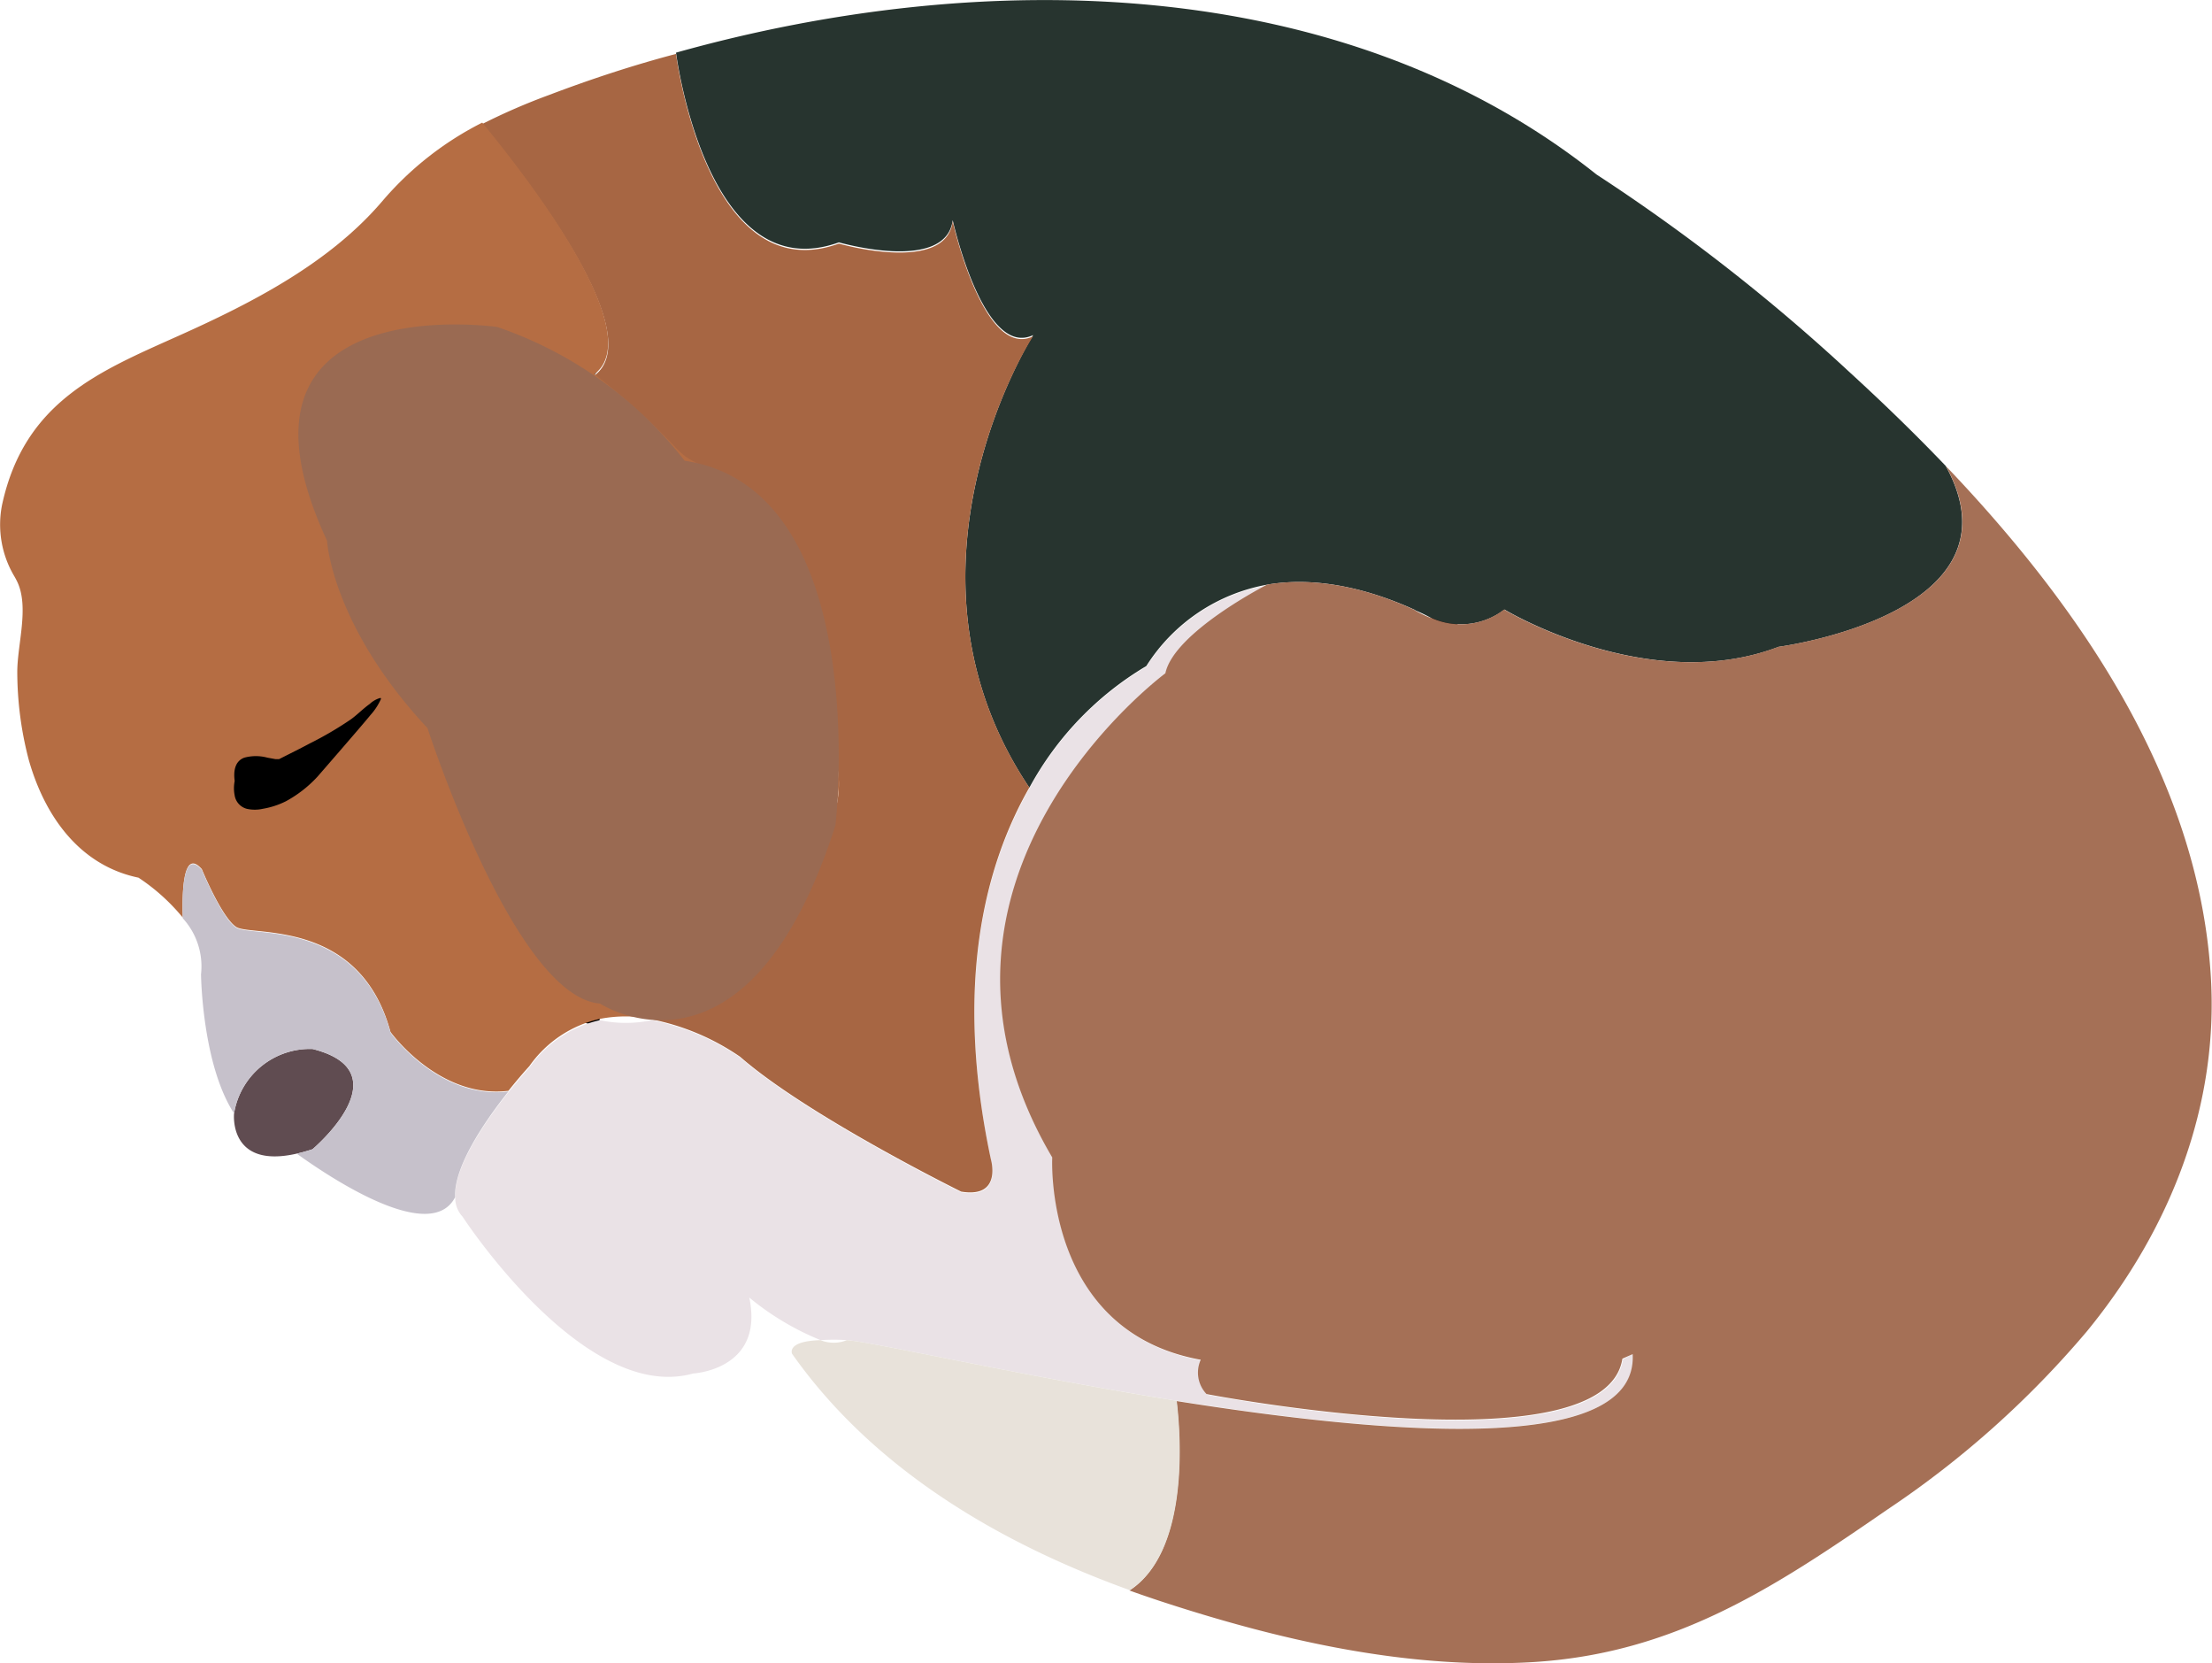 <svg id="圖層_1" data-name="圖層 1" xmlns="http://www.w3.org/2000/svg" viewBox="0 0 161.32 121.25"><defs><style>.cls-1{fill:none;stroke:#000;stroke-miterlimit:10;}.cls-2{fill:#604c51;}.cls-3{fill:#eae2e6;}.cls-4{fill:#27342f;}.cls-5{fill:#a76643;}.cls-6{fill:#b56d43;}.cls-7{fill:#c6c1cb;}.cls-8{fill:#a57056;}.cls-9{fill:#e8e2da;}.cls-10{fill:#9a6a52;}</style></defs><title>dog</title><path class="cls-1" d="M262.06,324.37c5.69.06,11.38,9.56,11.38,9.56a9.77,9.77,0,0,1,.34,1.21" transform="translate(-219.15 -240.58)"/><path class="cls-1" d="M323.57,285.63a22.7,22.7,0,0,1,2.51,1.49" transform="translate(-219.15 -240.58)"/><path class="cls-1" d="M273.78,335.14c-.42-.32-.68-.54-.68-.54" transform="translate(-219.15 -240.58)"/><path class="cls-2" d="M241.94,324.37a11.36,11.36,0,0,1-1.15.32c-5,1.14-4.57-2.93-4.57-2.93a5.61,5.61,0,0,1,5.72-4.7C248.63,318.74,241.94,324.37,241.94,324.37Z" transform="translate(-219.15 -240.58)"/><path class="cls-1" d="M254.75,264.18c2.64,0,5.21,1.83,7.24,3.34l.51.39" transform="translate(-219.15 -240.58)"/><path class="cls-1" d="M240.56,280.56a12.32,12.32,0,0,0,4.94,8.68s7.5,9.38,8.69,15.07c0,0,2,9.2,8.69,10.61" transform="translate(-219.15 -240.58)"/><path class="cls-1" d="M299.81,293.87" transform="translate(-219.15 -240.58)"/><path class="cls-3" d="M338.25,339.29c.39,7.34-17.37,5.94-33.27,3.42-11.54-1.85-22.1-4.28-24.06-4.42a14.42,14.42,0,0,0-1.92,0h0a19.9,19.9,0,0,1-5.21-3.11,5.27,5.27,0,0,1,.12.73c.52,4.57-4.21,4.81-4.21,4.81-7.94,2.23-16.82-11.44-16.82-11.44a2,2,0,0,1-.53-1.37c-.12-2.26,2.25-5.65,3.89-7.71.86-1.08,1.52-1.79,1.52-1.79a8.58,8.58,0,0,1,5.13-3.45,9.19,9.19,0,0,0,3.8,0,17.38,17.38,0,0,1,6.45,2.73c4.93,4.31,16.12,9.83,16.12,9.83,3,.5,2.17-2.33,2.17-2.33-2.73-12.79-.43-21.49,2.8-27.13a23.12,23.12,0,0,1,8.53-8.87,13.19,13.19,0,0,1,8.85-5.94s-6.8,3.49-7.43,6.47c0,0-20.25,15-8.25,35.3,0,0-.67,12.67,10.83,14.75a2.27,2.27,0,0,0,.42,2.5s29.08,5.59,30.33-2.58Z" transform="translate(-219.15 -240.58)"/><path class="cls-4" d="M348.87,287.74c-9.5,3.63-20-2.72-20-2.72a5.17,5.17,0,0,1-5.3.61l-.06,0a11.69,11.69,0,0,0-1.12-.54l-.07-.05c-2.77-1.26-6.73-2.51-10.72-1.84a13.19,13.19,0,0,0-8.85,5.94,23.12,23.12,0,0,0-8.53,8.87c-10.66-15.88.28-33,.28-33-3.63,1.74-5.87-8.38-5.87-8.38-.5,3.88-8.3,1.62-8.3,1.62-9.52,3.45-11.81-13.3-11.88-13.83,22.37-6.27,48.61-5.86,67.13,8.88A138.14,138.14,0,0,1,354,267.68c2.36,2.16,4.74,4.45,7.05,6.87,0,0,0,0,0,0C367,285.35,348.87,287.74,348.87,287.74Z" transform="translate(-219.15 -240.58)"/><path class="cls-5" d="M294.22,298c-3.23,5.64-5.53,14.34-2.8,27.13,0,0,.83,2.83-2.17,2.33,0,0-11.19-5.52-16.12-9.83a17.38,17.38,0,0,0-6.45-2.73,14.46,14.46,0,0,0,3.32-1.15,49.13,49.13,0,0,0,5.42-6c2.3-3,5.66-7.36,4.76-11.41-.19-.85-.51-1.66-.75-2.5-.67-2.4-.66-4.93-1.22-7.36a26.23,26.23,0,0,0-2.91-7.61,11.27,11.27,0,0,0-2.61-3c-1.08-.86-2.39-1.13-3.51-1.88a6.14,6.14,0,0,1-.84-.77,51.09,51.09,0,0,0-5.84-5.26c3.85-2.86-4.25-13.56-8.18-18.34l.12-.06a45.6,45.6,0,0,1,4.74-2.05c3-1.14,6.09-2.16,9.27-3,.07.53,2.36,17.28,11.88,13.83,0,0,7.8,2.26,8.3-1.62,0,0,2.24,10.12,5.87,8.38C294.5,265,283.56,282.11,294.22,298Z" transform="translate(-219.15 -240.58)"/><path class="cls-6" d="M275.42,307.72a49.13,49.13,0,0,1-5.42,6,14.46,14.46,0,0,1-3.32,1.15,9.93,9.93,0,0,0-3.8,0,8.58,8.58,0,0,0-5.13,3.45s-.66.71-1.52,1.79c-5.07.62-8.6-4.29-8.6-4.29-2.26-8.34-10.19-6.94-11.26-7.66s-2.5-4.21-2.5-4.21c-1.38-1.57-1.45,1.7-1.39,3.53a14.54,14.54,0,0,0-3.23-2.91c-4.33-.9-6.85-4.53-8-8.58a25.31,25.31,0,0,1-.84-6.42c0-2,.88-4.71,0-6.57a5.42,5.42,0,0,0-.26-.48,7.37,7.37,0,0,1-.85-5.13c1.63-7.54,7.11-9.74,12.86-12.32,5.36-2.4,11-5.29,14.86-9.81a23.49,23.49,0,0,1,7.3-5.74c3.93,4.78,12,15.48,8.18,18.34a51.09,51.09,0,0,1,5.84,5.26,6.14,6.14,0,0,0,.84.77c1.12.75,2.43,1,3.51,1.88a11.27,11.27,0,0,1,2.61,3,26.23,26.23,0,0,1,2.91,7.61c.56,2.43.55,5,1.22,7.36.24.84.56,1.65.75,2.5C281.08,300.36,277.72,304.72,275.42,307.72Z" transform="translate(-219.15 -240.58)"/><path class="cls-7" d="M256.23,320.16c-1.64,2.06-4,5.45-3.89,7.71-1.78,3.45-9.05-1.38-11.55-3.18a11.36,11.36,0,0,0,1.15-.32s6.69-5.63,0-7.31a5.61,5.61,0,0,0-5.72,4.7c-2.34-3.6-2.41-10.14-2.41-10.14a5.2,5.2,0,0,0-1.33-4.09c-.06-1.83,0-5.1,1.39-3.53,0,0,1.44,3.5,2.5,4.21s9-.68,11.26,7.66C247.63,315.87,251.16,320.78,256.23,320.16Z" transform="translate(-219.15 -240.58)"/><path class="cls-8" d="M371.36,337.63a69.74,69.74,0,0,1-14.55,13c-8.3,5.72-15.55,10.54-26,11.14-9.21.53-18.57-1.67-27.15-4.49-.71-.24-1.43-.48-2.14-.74,4.32-2.82,3.74-11.14,3.43-13.81,15.9,2.52,33.66,3.92,33.27-3.42l-.75.33c-1.25,8.17-30.33,2.58-30.33,2.58a2.27,2.27,0,0,1-.42-2.5c-11.5-2.08-10.83-14.75-10.83-14.75-12-20.33,8.25-35.3,8.25-35.3.63-3,7.43-6.47,7.43-6.47,4-.67,8,.58,10.72,1.84l.07.05a8.55,8.55,0,0,0,1.12.54l.06,0a5.17,5.17,0,0,0,5.3-.61s10.5,6.35,20,2.72c0,0,18.16-2.39,12.23-13.17,9.77,10.23,18.31,22.72,19.29,36.84C381.06,321.09,377.44,330.2,371.36,337.63Z" transform="translate(-219.15 -240.58)"/><path class="cls-9" d="M301.55,356.52c-9.54-3.44-18.71-8.83-24.63-17.23,0,0-.46-.93,2.07-1h0a2.55,2.55,0,0,0,1.92,0c2,.14,12.52,2.57,24.06,4.42C305.29,345.38,305.87,353.7,301.55,356.52Z" transform="translate(-219.15 -240.58)"/><path class="cls-1" d="M268.45,244.41h0" transform="translate(-219.15 -240.58)"/><path class="cls-10" d="M243,280s.33,6.17,7.33,13.67c0,0,6.33,19.58,12.58,20.08,0,0,10.75,7.08,17.17-13,0,0,2.83-24.5-11-26.58a29.23,29.23,0,0,0-13.67-9.75S234.34,261.38,243,280Z" transform="translate(-219.15 -240.58)"/><path d="M246.17,292.71c-.56.7-3.87,4.5-3.87,4.5A8.9,8.9,0,0,1,240,299a6,6,0,0,1-1.69.55,2.67,2.67,0,0,1-1.16,0,1.21,1.21,0,0,1-.89-1,2.66,2.66,0,0,1,0-1,.26.26,0,0,0,0-.07c-.08-.65,0-1.4.71-1.66a3.21,3.21,0,0,1,1.68,0l.6.11h.13l.12,0c.75-.38,1.5-.75,2.25-1.15a25.46,25.46,0,0,0,3-1.76c.48-.35.89-.78,1.37-1.12a1.84,1.84,0,0,1,.72-.42.08.08,0,0,1,.08,0,.09.09,0,0,1,0,.09A4.39,4.39,0,0,1,246.17,292.71Z" transform="translate(-219.15 -240.58)"/></svg>